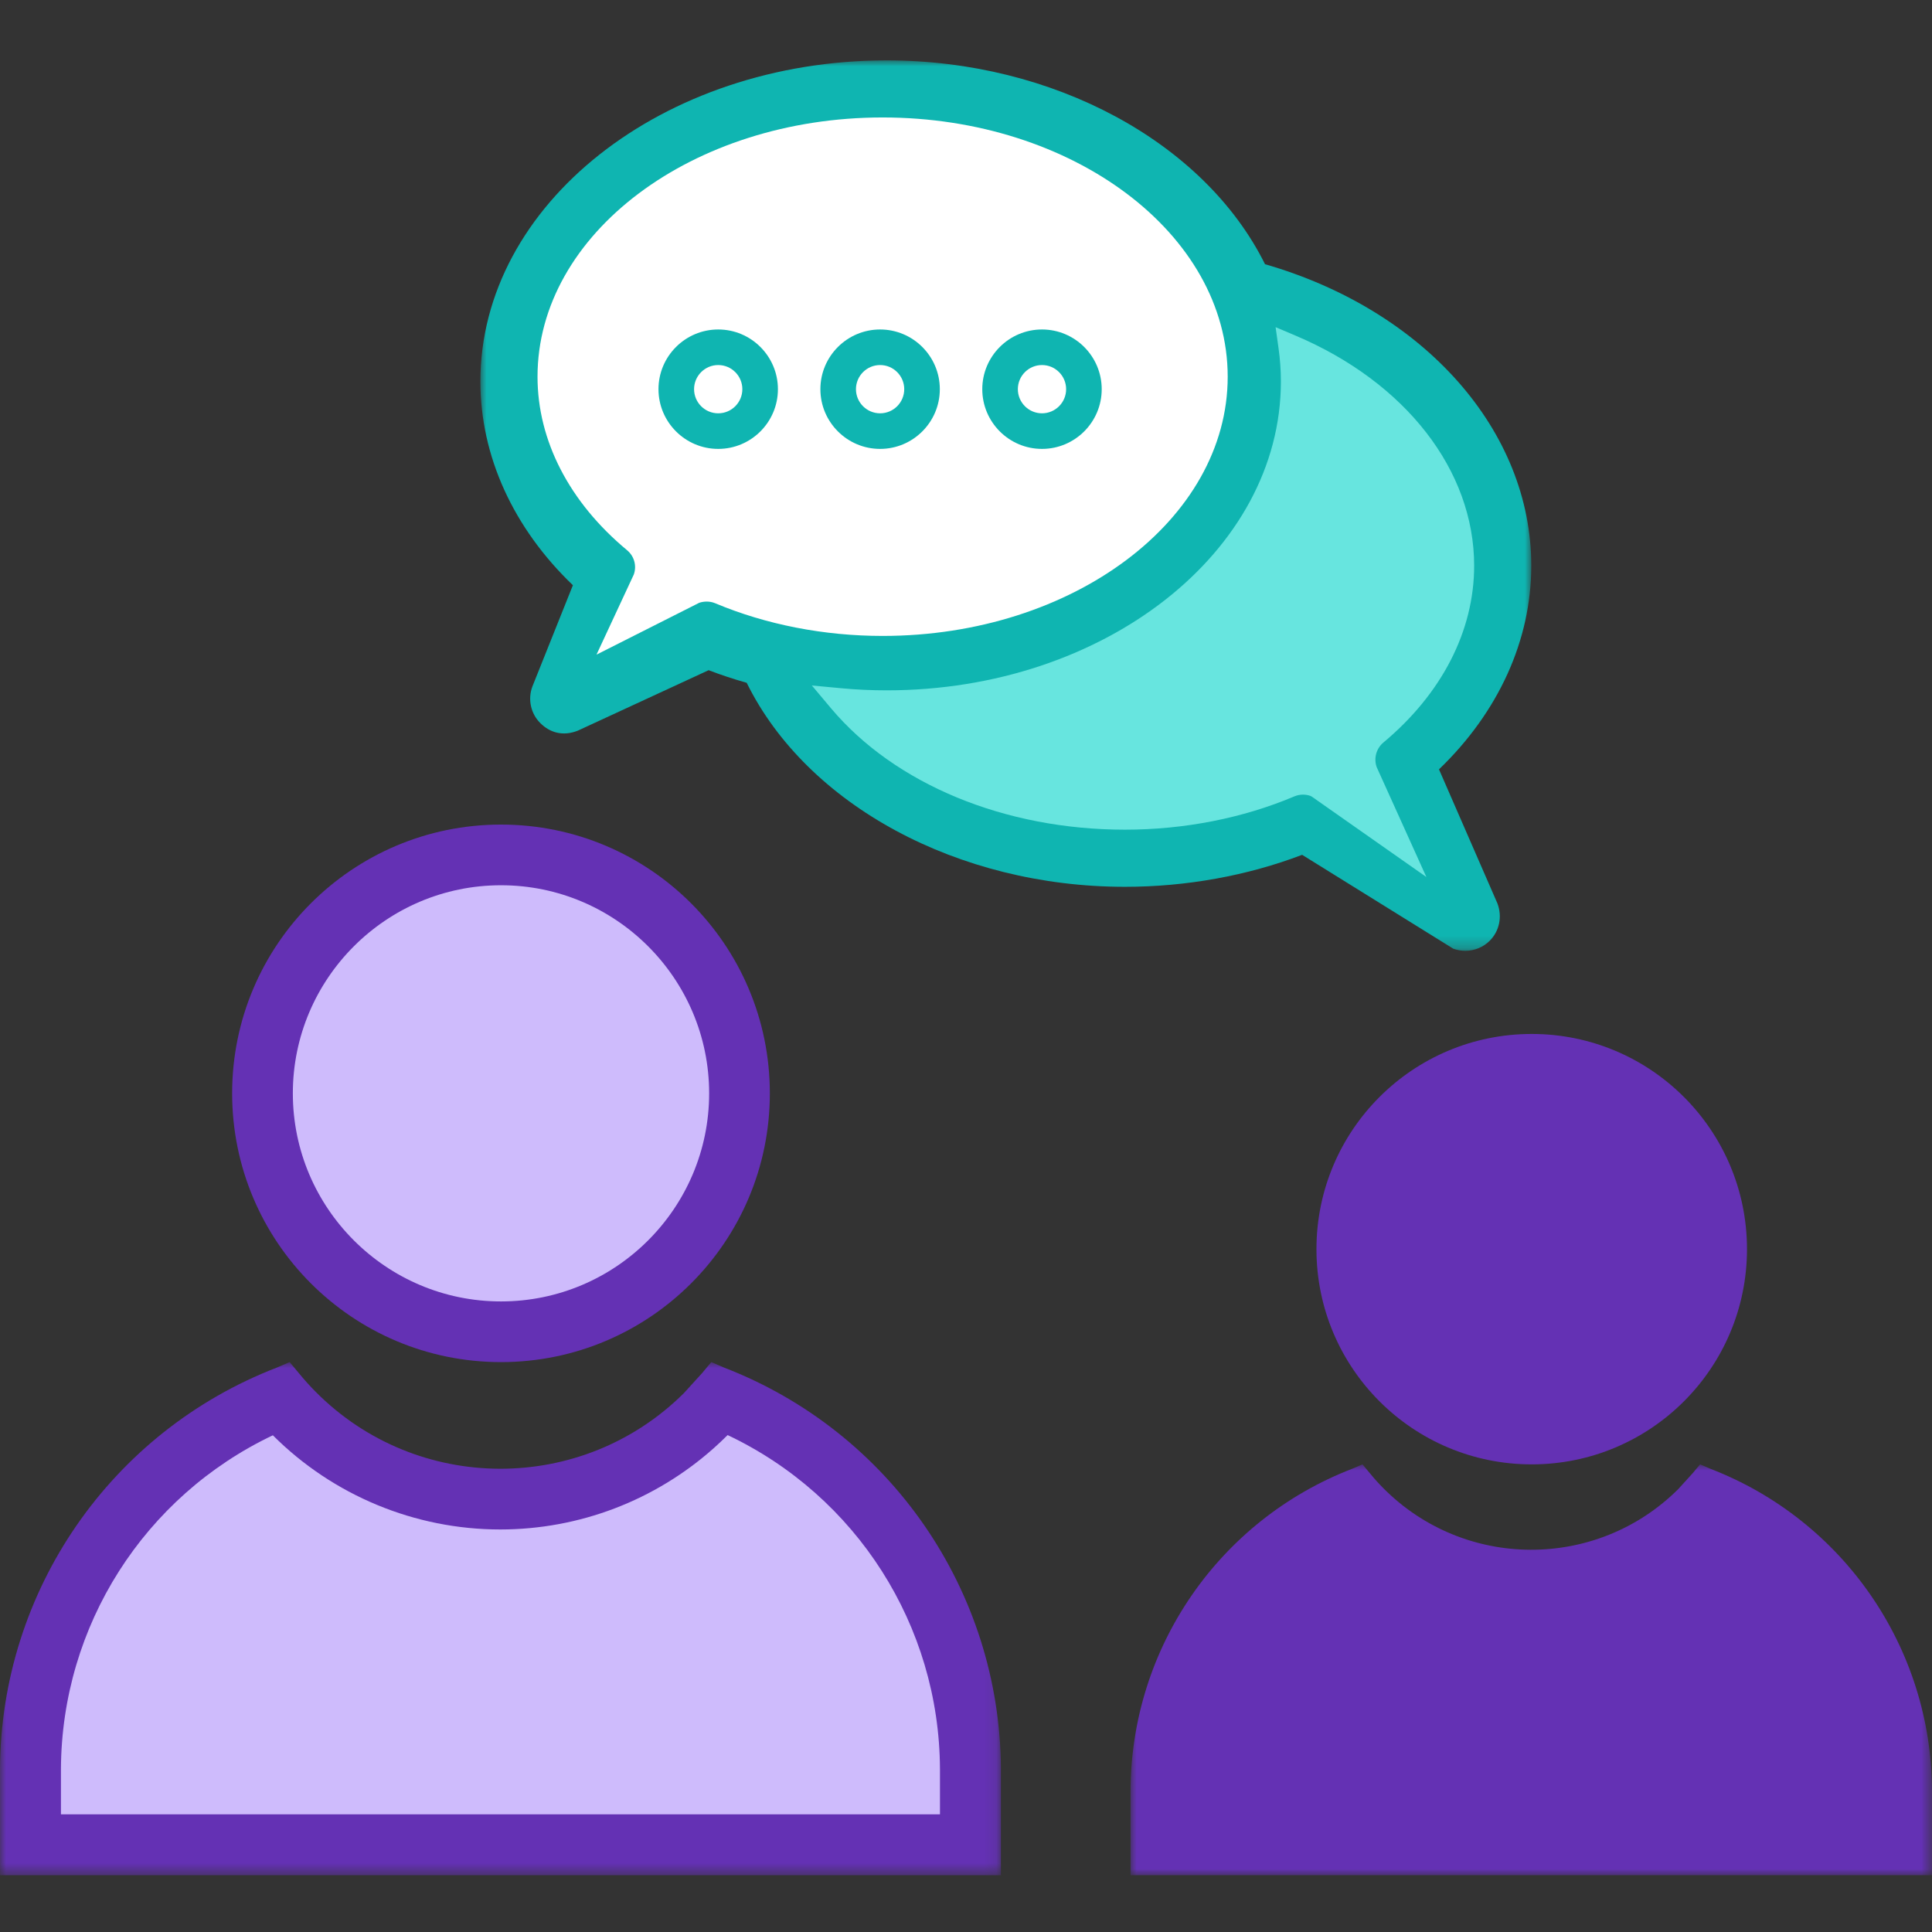 <?xml version="1.0" encoding="UTF-8"?>
<svg width="160px" height="160px" viewBox="0 0 160 160" version="1.1" xmlns="http://www.w3.org/2000/svg" xmlns:xlink="http://www.w3.org/1999/xlink">
    <rect x="0" y="0" width="160" height="160" fill="#333333" stroke="none"/>
    <title>product-interact</title>
    <defs>
        <polygon id="path-1" points="0 0 87.03 0 87.03 73.742 0 73.742"></polygon>
        <polygon id="path-3" points="0 -2.13162821e-14 82.891 -2.13162821e-14 82.891 42.496 0 42.496"></polygon>
        <polygon id="path-5" points="0 2.13162821e-14 66.372 2.13162821e-14 66.372 34.028 0 34.028"></polygon>
    </defs>
    <g id="product-interact" stroke="none" stroke-width="1" fill="none" fill-rule="evenodd">
        <g id="Group-28" transform="translate(0, 5)">
            <g id="Group-3" transform="translate(39.784, 0)">
                <mask id="mask-2" fill="white">
                    <use xlink:href="#path-1"></use>
                </mask>
                <g id="Clip-2"></g>
                <path d="M79.387,58.714 C84.323,53.968 87.03,48.008 87.03,41.849 C87.03,30.675 78.191,20.691 64.98,16.881 C59.95,6.764 47.435,-0 33.65,-0 C15.095,-0 0,11.929 0,26.589 C0,32.756 2.713,38.724 7.661,43.465 L4.305,51.855 C3.911,52.903 4.168,54.097 4.96,54.88 C5.75,55.676 6.834,55.999 8.068,55.51 L18.901,50.503 C19.9,50.884 20.955,51.237 22.054,51.547 C27.049,61.673 39.562,68.442 53.378,68.442 C58.445,68.442 63.506,67.526 68.054,65.793 L80.571,73.568 C80.892,73.684 81.226,73.742 81.562,73.742 C82.33,73.742 83.052,73.444 83.593,72.905 C84.385,72.11 84.642,70.92 84.228,69.821 L79.387,58.714 Z" id="Fill-1" fill="#0FB5B1" mask="url(#mask-2)"></path>
            </g>
            <path d="M41.49,63.288 C29.194,63.288 19.225,73.253 19.225,85.546 C19.225,97.839 29.194,107.804 41.49,107.804 C53.787,107.804 63.755,97.839 63.755,85.546 C63.755,73.253 53.787,63.288 41.49,63.288" id="Fill-4" fill="#6431B4"></path>
            <path d="M126.85,80.628 C117.004,80.628 109.023,88.607 109.023,98.451 C109.023,108.294 117.004,116.273 126.85,116.273 C136.696,116.273 144.678,108.294 144.678,98.451 C144.678,88.607 136.696,80.628 126.85,80.628" id="Fill-6" fill="#6431B4"></path>
            <path d="M101.673,26.196 C101.673,14.358 88.853,4.727 73.096,4.727 C57.336,4.727 44.515,14.358 44.515,26.196 C44.515,31.491 47.15,36.596 51.934,40.569 C52.526,41.058 52.745,41.863 52.488,42.58 L50.603,46.63 L49.4,49.214 L51.954,47.925 L57.909,44.919 C58.111,44.853 58.319,44.82 58.526,44.82 C58.772,44.82 59.008,44.866 59.23,44.959 C63.446,46.729 68.241,47.665 73.096,47.665 C88.853,47.665 101.673,38.034 101.673,26.196" id="Fill-8" fill="#FFFFFF"></path>
            <path d="M114.012,58.532 C113.752,57.802 113.976,56.983 114.574,56.486 C119.418,52.437 122.083,47.24 122.083,41.849 C122.083,33.957 116.408,26.653 107.273,22.786 L105.64,22.095 L105.885,23.85 C106.014,24.771 106.078,25.692 106.078,26.588 C106.078,40.695 91.434,52.171 73.434,52.171 C72.172,52.171 70.908,52.113 69.674,51.997 L67.235,51.769 L68.811,53.645 C74.11,59.947 83.212,63.71 93.162,63.71 C98.076,63.71 102.929,62.757 107.194,60.953 C107.421,60.858 107.664,60.808 107.913,60.808 C108.115,60.808 108.319,60.843 108.519,60.91 L108.636,60.971 L115.119,65.521 L118.126,67.631 L116.613,64.284 L114.012,58.532 Z" id="Fill-10" fill="#67E5DF"></path>
            <path d="M59.48,29.229 C58.377,29.229 57.48,28.332 57.48,27.23 C57.48,26.128 58.377,25.231 59.48,25.231 C60.583,25.231 61.478,26.128 61.478,27.23 C61.478,28.332 60.583,29.229 59.48,29.229 M59.48,22.286 C56.752,22.286 54.533,24.504 54.533,27.231 C54.533,29.958 56.752,32.176 59.48,32.176 C62.206,32.176 64.424,29.958 64.424,27.231 C64.424,24.504 62.206,22.286 59.48,22.286" id="Fill-12" fill="#0FB5B1"></path>
            <path d="M72.887,29.229 C71.784,29.229 70.887,28.332 70.887,27.23 C70.887,26.128 71.784,25.231 72.887,25.231 C73.99,25.231 74.885,26.128 74.885,27.23 C74.886,28.332 73.99,29.229 72.887,29.229 M72.887,22.286 C70.159,22.286 67.941,24.504 67.941,27.231 C67.941,29.958 70.159,32.176 72.887,32.176 C75.614,32.176 77.832,29.958 77.832,27.231 C77.832,24.504 75.614,22.286 72.887,22.286" id="Fill-14" fill="#0FB5B1"></path>
            <path d="M86.294,29.229 C85.191,29.229 84.294,28.332 84.294,27.23 C84.294,26.128 85.191,25.231 86.294,25.231 C87.397,25.231 88.292,26.128 88.292,27.23 C88.294,28.332 87.397,29.229 86.294,29.229 M86.294,22.286 C83.566,22.286 81.348,24.504 81.348,27.231 C81.348,29.958 83.566,32.176 86.294,32.176 C89.022,32.176 91.239,29.958 91.239,27.231 C91.239,24.504 89.022,22.286 86.294,22.286" id="Fill-16" fill="#0FB5B1"></path>
            <g id="Group-20" transform="translate(0, 107.803)">
                <mask id="mask-4" fill="white">
                    <use xlink:href="#path-3"></use>
                </mask>
                <g id="Clip-19"></g>
                <path d="M59.967,0.456 L58.905,-2.13162821e-14 L58.146,0.911 L56.627,2.581 C48.175,10.963 34.526,10.909 26.14,2.459 C25.651,1.966 25.186,1.449 24.746,0.911 L23.987,-2.13162821e-14 L22.924,0.456 C9.17,5.765 0.072,18.955 -0,33.694 L-0,42.497 L82.891,42.497 L82.891,33.694 C82.819,18.955 73.721,5.765 59.967,0.456" id="Fill-18" fill="#6431B4" mask="url(#mask-4)"></path>
            </g>
            <g id="Group-23" transform="translate(93.627, 116.272)">
                <mask id="mask-6" fill="white">
                    <use xlink:href="#path-5"></use>
                </mask>
                <g id="Clip-22"></g>
                <path d="M48.017,0.365 L47.166,2.13162821e-14 L46.558,0.729 L45.342,2.066 C38.575,8.779 27.645,8.735 20.931,1.969 C20.539,1.574 20.166,1.16 19.815,0.729 L19.206,2.13162821e-14 L18.356,0.365 C7.342,4.615 0.058,15.177 0,26.979 L0,34.028 L66.372,34.028 L66.372,26.979 C66.314,15.177 59.03,4.615 48.017,0.365" id="Fill-21" fill="#6431B4" mask="url(#mask-6)"></path>
            </g>
            <path d="M41.49,68.313 C50.995,68.313 58.728,76.044 58.728,85.546 C58.728,95.048 50.995,102.779 41.49,102.779 C31.985,102.779 24.252,95.048 24.252,85.546 C24.252,76.044 31.985,68.313 41.49,68.313" id="Fill-24" fill="#CEBBFC"></path>
            <path d="M60.258,113.846 L60.174,113.93 C59.839,114.263 59.493,114.588 59.142,114.902 C54.259,119.263 47.968,121.664 41.427,121.664 C34.35,121.664 27.569,118.838 22.596,113.864 C11.944,118.928 5.102,129.631 5.047,141.506 L5.047,145.254 L77.844,145.254 L77.844,141.497 C77.789,129.617 70.931,118.903 60.258,113.846" id="Fill-26" fill="#CEBBFC"></path>
        </g>
    </g>
</svg>